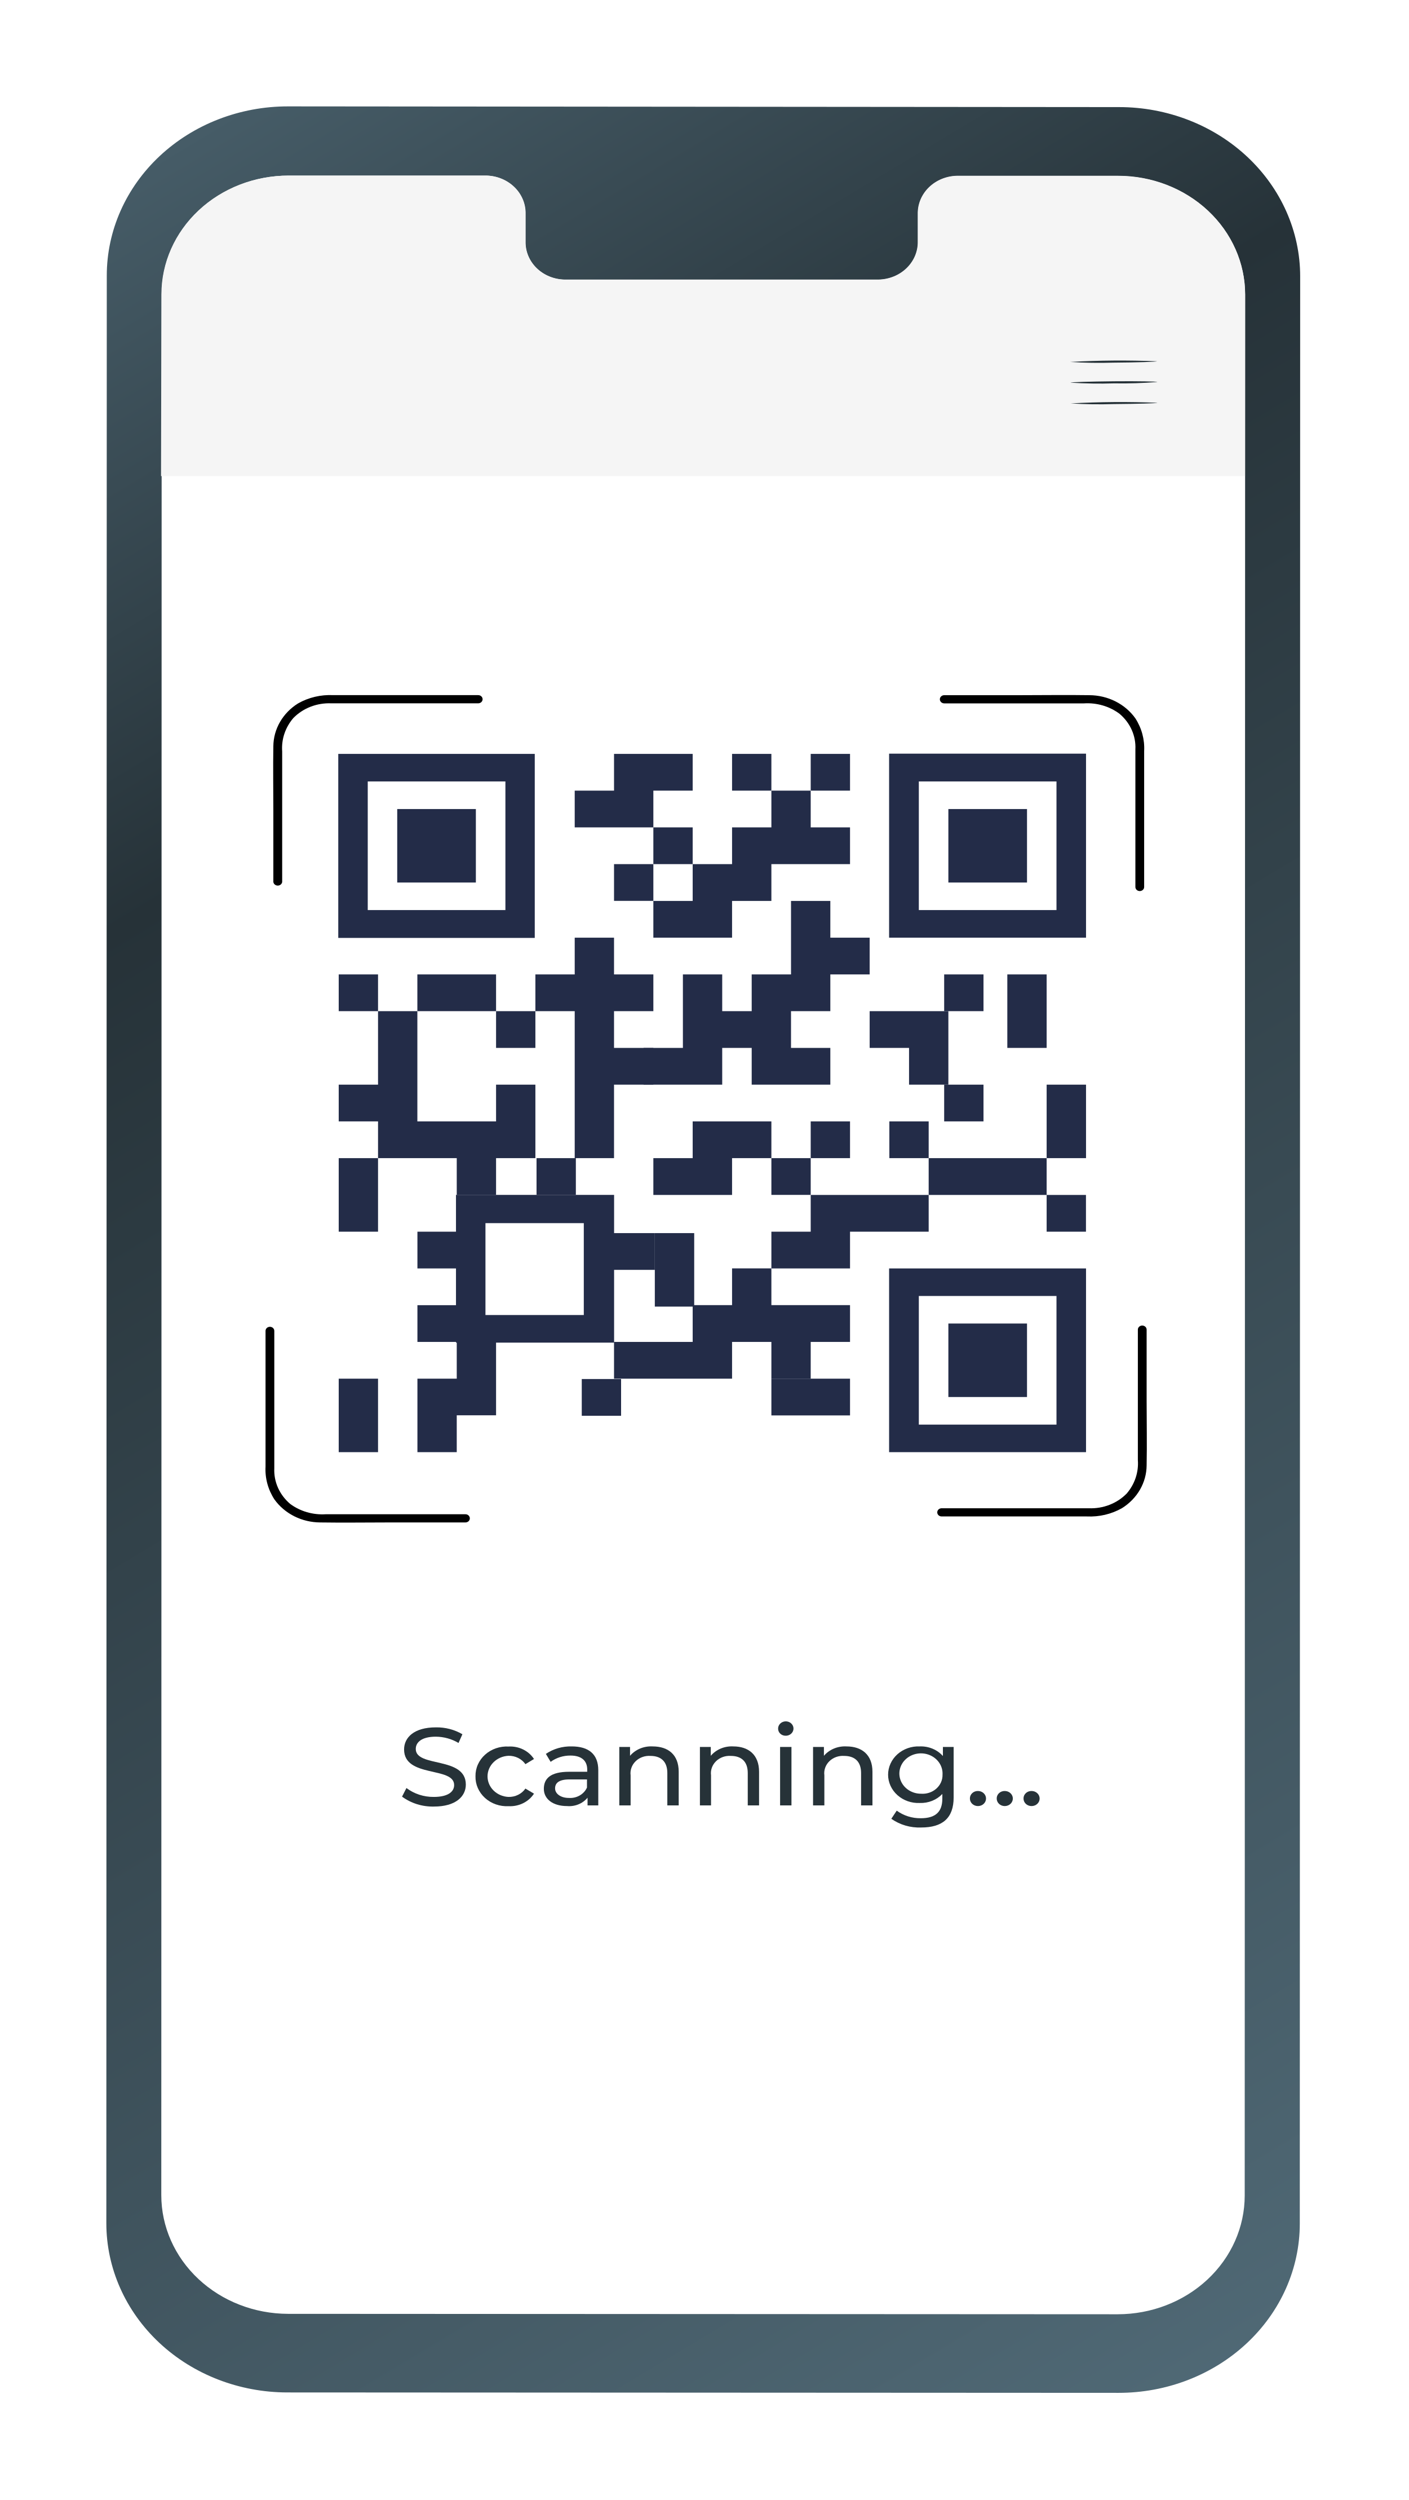<svg width="318" height="564" viewBox="0 0 318 564" fill="none" xmlns="http://www.w3.org/2000/svg">
<g filter="url(#filter0_d_590_4307)">
<path d="M264.448 527.833L76.847 527.739C66.011 527.732 55.621 523.706 47.962 516.547C40.303 509.387 36 499.68 36 489.559L36.1 50.167C36.1 45.153 37.158 40.188 39.213 35.555C41.269 30.923 44.281 26.714 48.078 23.169C51.876 19.625 56.383 16.814 61.344 14.898C66.305 12.981 71.621 11.996 76.99 12L264.591 12.161C275.427 12.168 285.816 16.194 293.476 23.353C301.135 30.512 305.438 40.22 305.438 50.341L305.352 489.679C305.348 494.693 304.287 499.657 302.229 504.288C300.172 508.919 297.157 513.126 293.359 516.669C289.561 520.212 285.053 523.021 280.092 524.937C275.132 526.852 269.816 527.836 264.448 527.833Z" fill="url(#paint0_linear_590_4307)"/>
<path d="M264.39 27.696H228.017C225.623 27.748 223.348 28.686 221.693 30.303C220.037 31.919 219.135 34.083 219.185 36.32V42.48C219.212 43.589 219.005 44.691 218.575 45.724C218.146 46.757 217.503 47.701 216.683 48.502C215.862 49.303 214.881 49.945 213.795 50.392C212.709 50.838 211.54 51.081 210.354 51.105H139.457C138.27 51.081 137.101 50.838 136.015 50.392C134.929 49.945 133.948 49.303 133.128 48.502C132.308 47.701 131.665 46.757 131.235 45.724C130.806 44.691 130.598 43.589 130.625 42.48V36.24C130.675 34.003 129.773 31.839 128.118 30.222C126.462 28.606 124.188 27.668 121.793 27.615H108.99H77.162C69.557 27.615 62.264 30.437 56.886 35.46C51.509 40.483 48.488 47.296 48.488 54.399L48.402 483.225C48.402 490.316 51.413 497.119 56.775 502.14C62.137 507.161 69.412 509.991 77.004 510.008L264.247 510.102C271.852 510.102 279.145 507.28 284.523 502.257C289.9 497.234 292.921 490.422 292.921 483.318L293.022 54.493C293.025 47.394 290.012 40.584 284.643 35.559C279.275 30.535 271.99 27.706 264.39 27.696Z" fill="white"/>
<path d="M293.007 54.44C293.007 47.336 289.986 40.523 284.609 35.5C279.231 30.477 271.938 27.655 264.333 27.655H227.96C225.565 27.708 223.291 28.646 221.635 30.262C219.98 31.879 219.078 34.043 219.128 36.28V42.44C219.155 43.548 218.947 44.65 218.518 45.684C218.088 46.717 217.445 47.661 216.625 48.462C215.805 49.263 214.824 49.905 213.738 50.351C212.652 50.798 211.483 51.04 210.296 51.065H139.399C138.213 51.04 137.044 50.798 135.958 50.351C134.872 49.905 133.891 49.263 133.071 48.462C132.25 47.661 131.607 46.717 131.178 45.684C130.748 44.65 130.541 43.548 130.568 42.44V36.24C130.618 34.003 129.716 31.839 128.06 30.222C126.405 28.606 124.13 27.668 121.736 27.615H108.933H77.105C69.5 27.615 62.206 30.437 56.829 35.46C51.451 40.483 48.43 47.296 48.43 54.399L48.344 95.406H292.993L293.007 54.44Z" fill="#F5F5F5"/>
<path d="M273.107 69.505C273.107 69.626 268.72 69.773 263.315 69.813C260.05 69.918 256.782 69.865 253.523 69.653C260.044 69.291 266.581 69.242 273.107 69.505Z" fill="#263238"/>
<path d="M273.193 74.179C269.942 74.441 266.678 74.544 263.416 74.487C260.151 74.592 256.882 74.538 253.623 74.326C253.623 74.206 257.996 74.072 263.416 74.018C268.835 73.965 273.193 74.058 273.193 74.179Z" fill="#263238"/>
<path d="M273.193 78.866C273.193 78.987 268.821 79.121 263.416 79.161C260.151 79.266 256.883 79.216 253.623 79.013C260.14 78.652 266.672 78.603 273.193 78.866Z" fill="#263238"/>
<path d="M102.739 393.324L103.729 391.382C105.471 392.702 107.651 393.412 109.894 393.391C113.105 393.391 114.496 392.226 114.496 390.713C114.496 386.467 103.198 389.146 103.198 382.678C103.198 379.999 105.435 377.696 110.367 377.696C112.484 377.658 114.566 378.198 116.36 379.249L115.485 381.218C113.955 380.306 112.181 379.814 110.367 379.798C107.198 379.798 105.836 381.044 105.836 382.57C105.836 386.829 117.134 384.164 117.134 390.606C117.134 393.284 114.84 395.561 109.965 395.561C107.35 395.63 104.793 394.838 102.739 393.324Z" fill="#263238"/>
<path d="M119.313 388.717C119.298 387.81 119.483 386.909 119.857 386.071C120.23 385.234 120.785 384.477 121.486 383.849C122.187 383.221 123.019 382.734 123.931 382.42C124.842 382.105 125.813 381.969 126.783 382.021C127.922 381.959 129.058 382.188 130.068 382.683C131.079 383.179 131.925 383.922 132.518 384.833L130.582 385.998C130.168 385.403 129.597 384.917 128.924 384.586C128.252 384.256 127.5 384.092 126.74 384.11C125.468 384.174 124.271 384.691 123.396 385.554C122.52 386.417 122.032 387.561 122.032 388.75C122.032 389.94 122.52 391.084 123.396 391.947C124.271 392.81 125.468 393.327 126.74 393.391C127.5 393.413 128.254 393.251 128.927 392.92C129.601 392.589 130.171 392.101 130.582 391.503L132.518 392.654C131.924 393.565 131.077 394.309 130.067 394.806C129.058 395.304 127.923 395.536 126.783 395.48C125.807 395.53 124.831 395.391 123.916 395.072C123 394.753 122.166 394.26 121.464 393.625C120.763 392.989 120.209 392.226 119.839 391.381C119.469 390.536 119.29 389.629 119.313 388.717Z" fill="#263238"/>
<path d="M147.027 387.351V395.306H144.604V393.565C144.065 394.219 143.358 394.735 142.548 395.066C141.739 395.396 140.853 395.529 139.973 395.453C136.776 395.453 134.74 393.859 134.74 391.569C134.74 389.279 136.173 387.713 140.475 387.713H144.532V387.244C144.532 385.235 143.27 384.057 140.747 384.057C139.127 384.044 137.55 384.544 136.274 385.476L135.199 383.682C136.89 382.532 138.942 381.939 141.034 381.994C144.847 381.994 147.027 383.735 147.027 387.351ZM144.475 391.275V389.44H140.532C137.994 389.44 137.277 390.351 137.277 391.476C137.277 392.601 138.453 393.618 140.389 393.618C141.247 393.678 142.103 393.483 142.837 393.063C143.57 392.642 144.143 392.017 144.475 391.275Z" fill="#263238"/>
<path d="M165.177 387.713V395.306H162.611V387.994C162.611 385.409 161.177 384.137 158.812 384.137C158.193 384.093 157.572 384.178 156.992 384.386C156.413 384.593 155.89 384.918 155.461 385.337C155.031 385.755 154.707 386.258 154.511 386.807C154.314 387.357 154.25 387.941 154.324 388.516V395.306H151.772V382.115H154.195V384.11C154.801 383.403 155.579 382.842 156.465 382.474C157.35 382.106 158.317 381.942 159.285 381.994C162.797 381.994 165.177 383.843 165.177 387.713Z" fill="#263238"/>
<path d="M183.314 387.712V395.306H180.762V387.993C180.762 385.409 179.328 384.137 176.948 384.137C176.33 384.093 175.709 384.177 175.13 384.385C174.551 384.592 174.029 384.917 173.601 385.336C173.173 385.755 172.85 386.258 172.655 386.808C172.46 387.358 172.399 387.941 172.475 388.516V395.306H169.966V382.114H172.418V384.11C173.022 383.401 173.8 382.839 174.686 382.471C175.572 382.102 176.539 381.939 177.507 381.994C180.891 381.994 183.314 383.842 183.314 387.712Z" fill="#263238"/>
<path d="M187.615 378.03C187.601 377.707 187.691 377.386 187.873 377.111C188.055 376.836 188.322 376.617 188.638 376.485C188.954 376.352 189.306 376.311 189.648 376.367C189.989 376.423 190.305 376.573 190.554 376.798C190.803 377.023 190.975 377.313 191.046 377.63C191.117 377.947 191.085 378.276 190.954 378.576C190.823 378.876 190.599 379.132 190.31 379.312C190.022 379.491 189.682 379.586 189.336 379.584C189.113 379.589 188.891 379.553 188.684 379.477C188.476 379.402 188.287 379.288 188.127 379.144C187.966 378.999 187.839 378.826 187.751 378.635C187.663 378.444 187.617 378.238 187.615 378.03ZM188.06 382.115H190.626V395.306H188.06V382.115Z" fill="#263238"/>
<path d="M208.906 387.713V395.306H206.339V387.994C206.339 385.409 204.906 384.137 202.526 384.137C201.907 384.093 201.286 384.178 200.708 384.385C200.129 384.593 199.606 384.918 199.178 385.337C198.75 385.756 198.427 386.258 198.233 386.808C198.038 387.358 197.976 387.942 198.052 388.516V395.306H195.5V382.115H197.952V384.11C198.558 383.403 199.336 382.842 200.221 382.474C201.107 382.106 202.074 381.942 203.042 381.994C206.468 381.994 208.906 383.843 208.906 387.713Z" fill="#263238"/>
<path d="M227.229 382.115V393.525C227.229 398.172 224.705 400.287 219.902 400.287C217.48 400.382 215.097 399.686 213.164 398.319L214.383 396.484C215.931 397.619 217.848 398.224 219.816 398.198C223.157 398.198 224.677 396.752 224.677 393.766V392.721C224.042 393.39 223.256 393.92 222.376 394.272C221.496 394.624 220.544 394.789 219.587 394.757C218.663 394.796 217.741 394.66 216.875 394.357C216.01 394.055 215.219 393.591 214.55 392.995C213.882 392.398 213.35 391.681 212.986 390.887C212.622 390.093 212.435 389.239 212.435 388.375C212.435 387.512 212.622 386.657 212.986 385.863C213.35 385.069 213.882 384.353 214.55 383.756C215.219 383.16 216.01 382.696 216.875 382.393C217.741 382.09 218.663 381.954 219.587 381.994C220.577 381.957 221.562 382.134 222.467 382.51C223.372 382.886 224.172 383.452 224.806 384.163V382.115H227.229ZM224.72 388.369C224.774 387.458 224.535 386.553 224.032 385.771C223.529 384.988 222.787 384.365 221.9 383.982C221.014 383.599 220.025 383.473 219.061 383.621C218.098 383.769 217.204 384.184 216.496 384.813C215.788 385.441 215.298 386.253 215.09 387.144C214.882 388.036 214.965 388.965 215.329 389.811C215.693 390.658 216.321 391.383 217.131 391.892C217.942 392.401 218.897 392.671 219.874 392.667C220.502 392.713 221.133 392.634 221.726 392.437C222.32 392.24 222.863 391.929 223.319 391.524C223.776 391.119 224.137 390.629 224.378 390.085C224.619 389.542 224.736 388.957 224.72 388.369Z" fill="#263238"/>
<path d="M230.899 393.739C230.895 393.515 230.939 393.293 231.03 393.086C231.12 392.878 231.254 392.69 231.424 392.533C231.594 392.375 231.797 392.251 232.019 392.169C232.242 392.086 232.48 392.046 232.72 392.052C233.203 392.052 233.666 392.231 234.007 392.55C234.349 392.869 234.54 393.301 234.54 393.752C234.54 394.203 234.349 394.636 234.007 394.955C233.666 395.274 233.203 395.453 232.72 395.453C232.479 395.455 232.24 395.412 232.017 395.326C231.794 395.24 231.592 395.114 231.423 394.954C231.253 394.794 231.119 394.605 231.029 394.396C230.939 394.187 230.895 393.964 230.899 393.739Z" fill="#263238"/>
<path d="M236.949 393.739C236.945 393.515 236.99 393.293 237.08 393.086C237.17 392.878 237.305 392.69 237.475 392.533C237.645 392.375 237.847 392.251 238.07 392.169C238.292 392.086 238.531 392.046 238.77 392.052C239.253 392.052 239.716 392.231 240.058 392.55C240.399 392.869 240.591 393.301 240.591 393.752C240.591 394.203 240.399 394.636 240.058 394.955C239.716 395.274 239.253 395.453 238.77 395.453C238.529 395.455 238.29 395.412 238.068 395.326C237.845 395.24 237.643 395.114 237.473 394.954C237.303 394.794 237.17 394.605 237.08 394.396C236.99 394.187 236.945 393.964 236.949 393.739Z" fill="#263238"/>
<path d="M243 393.739C242.996 393.515 243.04 393.293 243.13 393.086C243.221 392.878 243.355 392.69 243.525 392.533C243.695 392.375 243.897 392.251 244.12 392.169C244.343 392.086 244.581 392.046 244.82 392.052C245.303 392.052 245.766 392.231 246.108 392.55C246.449 392.869 246.641 393.301 246.641 393.752C246.641 394.203 246.449 394.636 246.108 394.955C245.766 395.274 245.303 395.453 244.82 395.453C244.579 395.455 244.341 395.412 244.118 395.326C243.895 395.24 243.693 395.114 243.523 394.954C243.354 394.794 243.22 394.605 243.13 394.396C243.04 394.187 242.996 393.964 243 393.739Z" fill="#263238"/>
<path d="M88.445 257.582V265.872H97.32V257.582V249.279H88.445V257.582Z" fill="#232C48"/>
<path d="M97.32 207.831H88.445V216.12H97.32V207.831Z" fill="#232C48"/>
<path d="M152.174 299.111H143.299V307.4H152.174V299.111Z" fill="#232C48"/>
<path d="M97.32 224.41V232.7H88.445V240.989H97.32V249.279H106.195H115.084V257.582H123.958V249.279H132.833V240.989V232.7H123.958V240.989H115.084H106.195V232.7V224.41V216.12H97.32V224.41Z" fill="#232C48"/>
<path d="M115.084 207.831H106.195V216.12H115.084H123.958V207.831H115.084Z" fill="#232C48"/>
<path d="M155.027 274.483H159.787V266.193H155.027H150.253V274.483H155.027Z" fill="#232C48"/>
<path d="M132.833 216.12H123.958V224.41H132.833V216.12Z" fill="#232C48"/>
<path d="M194.97 249.279H186.095V257.569H194.97V249.279Z" fill="#232C48"/>
<path d="M203.845 158.08H194.97V166.369H203.845V158.08Z" fill="#232C48"/>
<path d="M150.582 224.41V216.121H159.457V207.831H150.582V199.541H141.708V207.831H132.833V216.121H141.708V224.41V232.7V240.99V249.279H150.582V240.99V232.7H159.457V224.41H150.582Z" fill="#232C48"/>
<path d="M194.97 307.32H203.845V299.031H194.97H186.095V307.32H194.97Z" fill="#232C48"/>
<path d="M186.095 158.08H177.221V166.369H186.095V158.08Z" fill="#232C48"/>
<path d="M183.873 224.41V216.12H174.998V207.831H166.124V216.12V224.41H157.249V232.7H166.124H174.998V224.41H183.873Z" fill="#232C48"/>
<path d="M233.967 207.831H225.092V216.12H233.967V207.831Z" fill="#232C48"/>
<path d="M141.966 249.279H133.091V257.569H141.966V249.279Z" fill="#232C48"/>
<path d="M177.221 199.541V191.252H186.095V182.949H194.97H203.845V174.659H194.97V166.369H186.095V174.659H177.221V182.949H168.332V191.252H159.457V199.541H168.332H177.221Z" fill="#232C48"/>
<path d="M177.221 257.582V249.279H186.095V240.99H177.221H168.332V249.279H159.457V257.582H168.332H177.221Z" fill="#232C48"/>
<path d="M203.845 290.741V282.438H194.97H186.095V274.148H177.221V282.438H168.332V290.741H159.457H150.582V299.03H159.457H168.332H177.221V290.741H186.095V299.03H194.97V290.741H203.845Z" fill="#232C48"/>
<path d="M168.332 166.369V158.08H159.457H150.582V166.369H141.708V174.659H150.582H159.457V166.369H168.332Z" fill="#232C48"/>
<path d="M168.332 174.659H159.457V182.948H168.332V174.659Z" fill="#232C48"/>
<path d="M190.526 207.831H181.651V216.121V224.41V232.7H190.526H199.4V224.41H190.526V216.121H199.4V207.831H208.275V199.541H199.4V191.252H190.526V199.541V207.831Z" fill="#232C48"/>
<path d="M159.457 182.948H150.582V191.238H159.457V182.948Z" fill="#232C48"/>
<path d="M186.095 265.872V274.162H194.97H203.845V265.872H212.719H221.594V257.582H212.719H203.845H194.97V265.872H186.095Z" fill="#232C48"/>
<path d="M233.967 232.7H225.092V240.989H233.967V232.7Z" fill="#232C48"/>
<path d="M203.845 240.99H194.97V249.279H203.845V240.99Z" fill="#232C48"/>
<path d="M226.039 216.12H217.164H208.275V224.41H217.164V232.7H226.039V224.41V216.12Z" fill="#232C48"/>
<path d="M221.594 240.99H212.719V249.279H221.594V240.99Z" fill="#232C48"/>
<path d="M123.958 290.901H150.597V257.569H114.912V265.872H106.209V274.161H114.912V282.451H106.209V290.741H114.912V290.901H115.084V299.03H106.209V315.61H115.084V307.293H123.958V290.901ZM143.758 263.943V284.674H121.564V263.943H143.758Z" fill="#232C48"/>
<path d="M239.343 257.582H248.218V249.279H239.343H230.469H221.594V257.582H230.469H239.343Z" fill="#232C48"/>
<path d="M239.344 224.41H248.218V216.12V207.831H239.344V216.12V224.41Z" fill="#232C48"/>
<path d="M168.676 266.193H159.787V274.483V282.773H168.676V274.483V266.193Z" fill="#232C48"/>
<path d="M257.093 257.582H248.218V265.872H257.093V257.582Z" fill="#232C48"/>
<path d="M257.107 240.989V232.7H248.218V240.989V249.279H257.107V240.989Z" fill="#232C48"/>
<path d="M97.32 299.031H88.445V307.32V315.61H97.32V307.32V299.031Z" fill="#232C48"/>
<path d="M257.107 199.541V158.026H212.662V199.541H257.107ZM219.372 193.314V164.294H250.44V193.314H219.372Z" fill="#232C48"/>
<path d="M243.788 170.521H226.039V187.1H243.788V170.521Z" fill="#232C48"/>
<path d="M257.107 274.161H212.662V315.61H257.107V274.161ZM219.372 309.396V280.375H250.44V309.396H219.372Z" fill="#232C48"/>
<path d="M243.788 286.589H226.039V303.169H243.788V286.589Z" fill="#232C48"/>
<path d="M88.345 158.08V199.595H132.69V158.08H88.345ZM126.066 164.294V193.314H94.997V164.294H126.066Z" fill="#232C48"/>
<path d="M119.399 170.521H101.65V187.1H119.399V170.521Z" fill="#232C48"/>
<path d="M75.685 186.98V157.517C75.483 154.814 76.373 152.138 78.18 150.018C79.261 148.902 80.593 148.024 82.08 147.445C83.567 146.867 85.173 146.602 86.782 146.67H119.93C120.192 146.67 120.443 146.572 120.629 146.399C120.815 146.226 120.919 145.991 120.919 145.746C120.919 145.501 120.815 145.266 120.629 145.092C120.443 144.919 120.192 144.822 119.93 144.822H87.183C84.41 144.692 81.659 145.34 79.284 146.683C77.576 147.745 76.174 149.182 75.199 150.867C74.225 152.553 73.707 154.436 73.692 156.352C73.606 161.2 73.692 166.061 73.692 170.896V186.966C73.722 187.194 73.839 187.404 74.023 187.556C74.206 187.708 74.443 187.792 74.689 187.792C74.934 187.792 75.171 187.708 75.355 187.556C75.538 187.404 75.656 187.194 75.685 186.966V186.98Z" fill="black"/>
<path d="M117.062 329.618H85.52C82.627 329.8 79.765 328.969 77.492 327.288C76.299 326.276 75.36 325.032 74.74 323.643C74.121 322.255 73.837 320.755 73.907 319.252V288.25C73.907 288.005 73.803 287.77 73.618 287.597C73.432 287.423 73.18 287.326 72.918 287.326C72.656 287.326 72.404 287.423 72.219 287.597C72.033 287.77 71.929 288.005 71.929 288.25V318.877C71.791 321.468 72.485 324.037 73.922 326.256C75.058 327.85 76.597 329.159 78.402 330.067C80.207 330.976 82.223 331.456 84.273 331.466C89.463 331.546 94.653 331.466 99.843 331.466H117.048C117.31 331.466 117.562 331.369 117.747 331.195C117.933 331.022 118.037 330.787 118.037 330.542C118.037 330.297 117.933 330.062 117.747 329.889C117.562 329.715 117.31 329.618 117.048 329.618H117.062Z" fill="black"/>
<path d="M268.806 287.955V317.418C269.008 320.121 268.118 322.797 266.312 324.917C265.231 326.033 263.899 326.912 262.412 327.491C260.925 328.07 259.319 328.334 257.709 328.265H224.519C224.256 328.265 224.005 328.363 223.819 328.536C223.634 328.709 223.53 328.944 223.53 329.189C223.53 329.434 223.634 329.669 223.819 329.843C224.005 330.016 224.256 330.113 224.519 330.113H257.308C260.081 330.243 262.832 329.595 265.208 328.252C266.914 327.19 268.315 325.753 269.287 324.067C270.26 322.381 270.774 320.498 270.785 318.583C270.885 313.735 270.785 308.887 270.785 304.039V287.969C270.785 287.724 270.68 287.489 270.495 287.315C270.309 287.142 270.058 287.045 269.795 287.045C269.533 287.045 269.281 287.142 269.096 287.315C268.91 287.489 268.806 287.724 268.806 287.969V287.955Z" fill="black"/>
<path d="M225.092 146.683H256.634C259.53 146.498 262.395 147.335 264.663 149.027C265.861 150.034 266.804 151.277 267.424 152.667C268.044 154.057 268.325 155.558 268.247 157.062V188.104C268.247 188.35 268.351 188.585 268.537 188.758C268.722 188.931 268.974 189.028 269.236 189.028C269.499 189.028 269.75 188.931 269.936 188.758C270.121 188.585 270.226 188.35 270.226 188.104V157.437C270.365 154.842 269.671 152.268 268.233 150.044C267.096 148.451 265.558 147.142 263.753 146.234C261.948 145.325 259.932 144.845 257.881 144.835C252.691 144.755 247.501 144.835 242.311 144.835H225.107C224.844 144.835 224.593 144.932 224.407 145.106C224.222 145.279 224.117 145.514 224.117 145.759C224.117 146.004 224.222 146.239 224.407 146.412C224.593 146.586 224.844 146.683 225.107 146.683H225.092Z" fill="black"/>
</g>
<defs>
<filter id="filter0_d_590_4307" x="0" y="0" width="317.438" height="563.833" filterUnits="userSpaceOnUse" color-interpolation-filters="sRGB">
<feFlood flood-opacity="0" result="BackgroundImageFix"/>
<feColorMatrix in="SourceAlpha" type="matrix" values="0 0 0 0 0 0 0 0 0 0 0 0 0 0 0 0 0 0 127 0" result="hardAlpha"/>
<feOffset dx="-12" dy="12"/>
<feGaussianBlur stdDeviation="12"/>
<feComposite in2="hardAlpha" operator="out"/>
<feColorMatrix type="matrix" values="0 0 0 0 0 0 0 0 0 0 0 0 0 0 0 0 0 0 0.12 0"/>
<feBlend mode="normal" in2="BackgroundImageFix" result="effect1_dropShadow_590_4307"/>
<feBlend mode="normal" in="SourceGraphic" in2="effect1_dropShadow_590_4307" result="shape"/>
</filter>
<linearGradient id="paint0_linear_590_4307" x1="-52.89" y1="-113.215" x2="459.053" y2="739.498" gradientUnits="userSpaceOnUse">
<stop stop-color="#6B8D9E"/>
<stop offset="0.315" stop-color="#263238"/>
<stop offset="1" stop-color="#6B8D9E"/>
</linearGradient>
</defs>
</svg>
